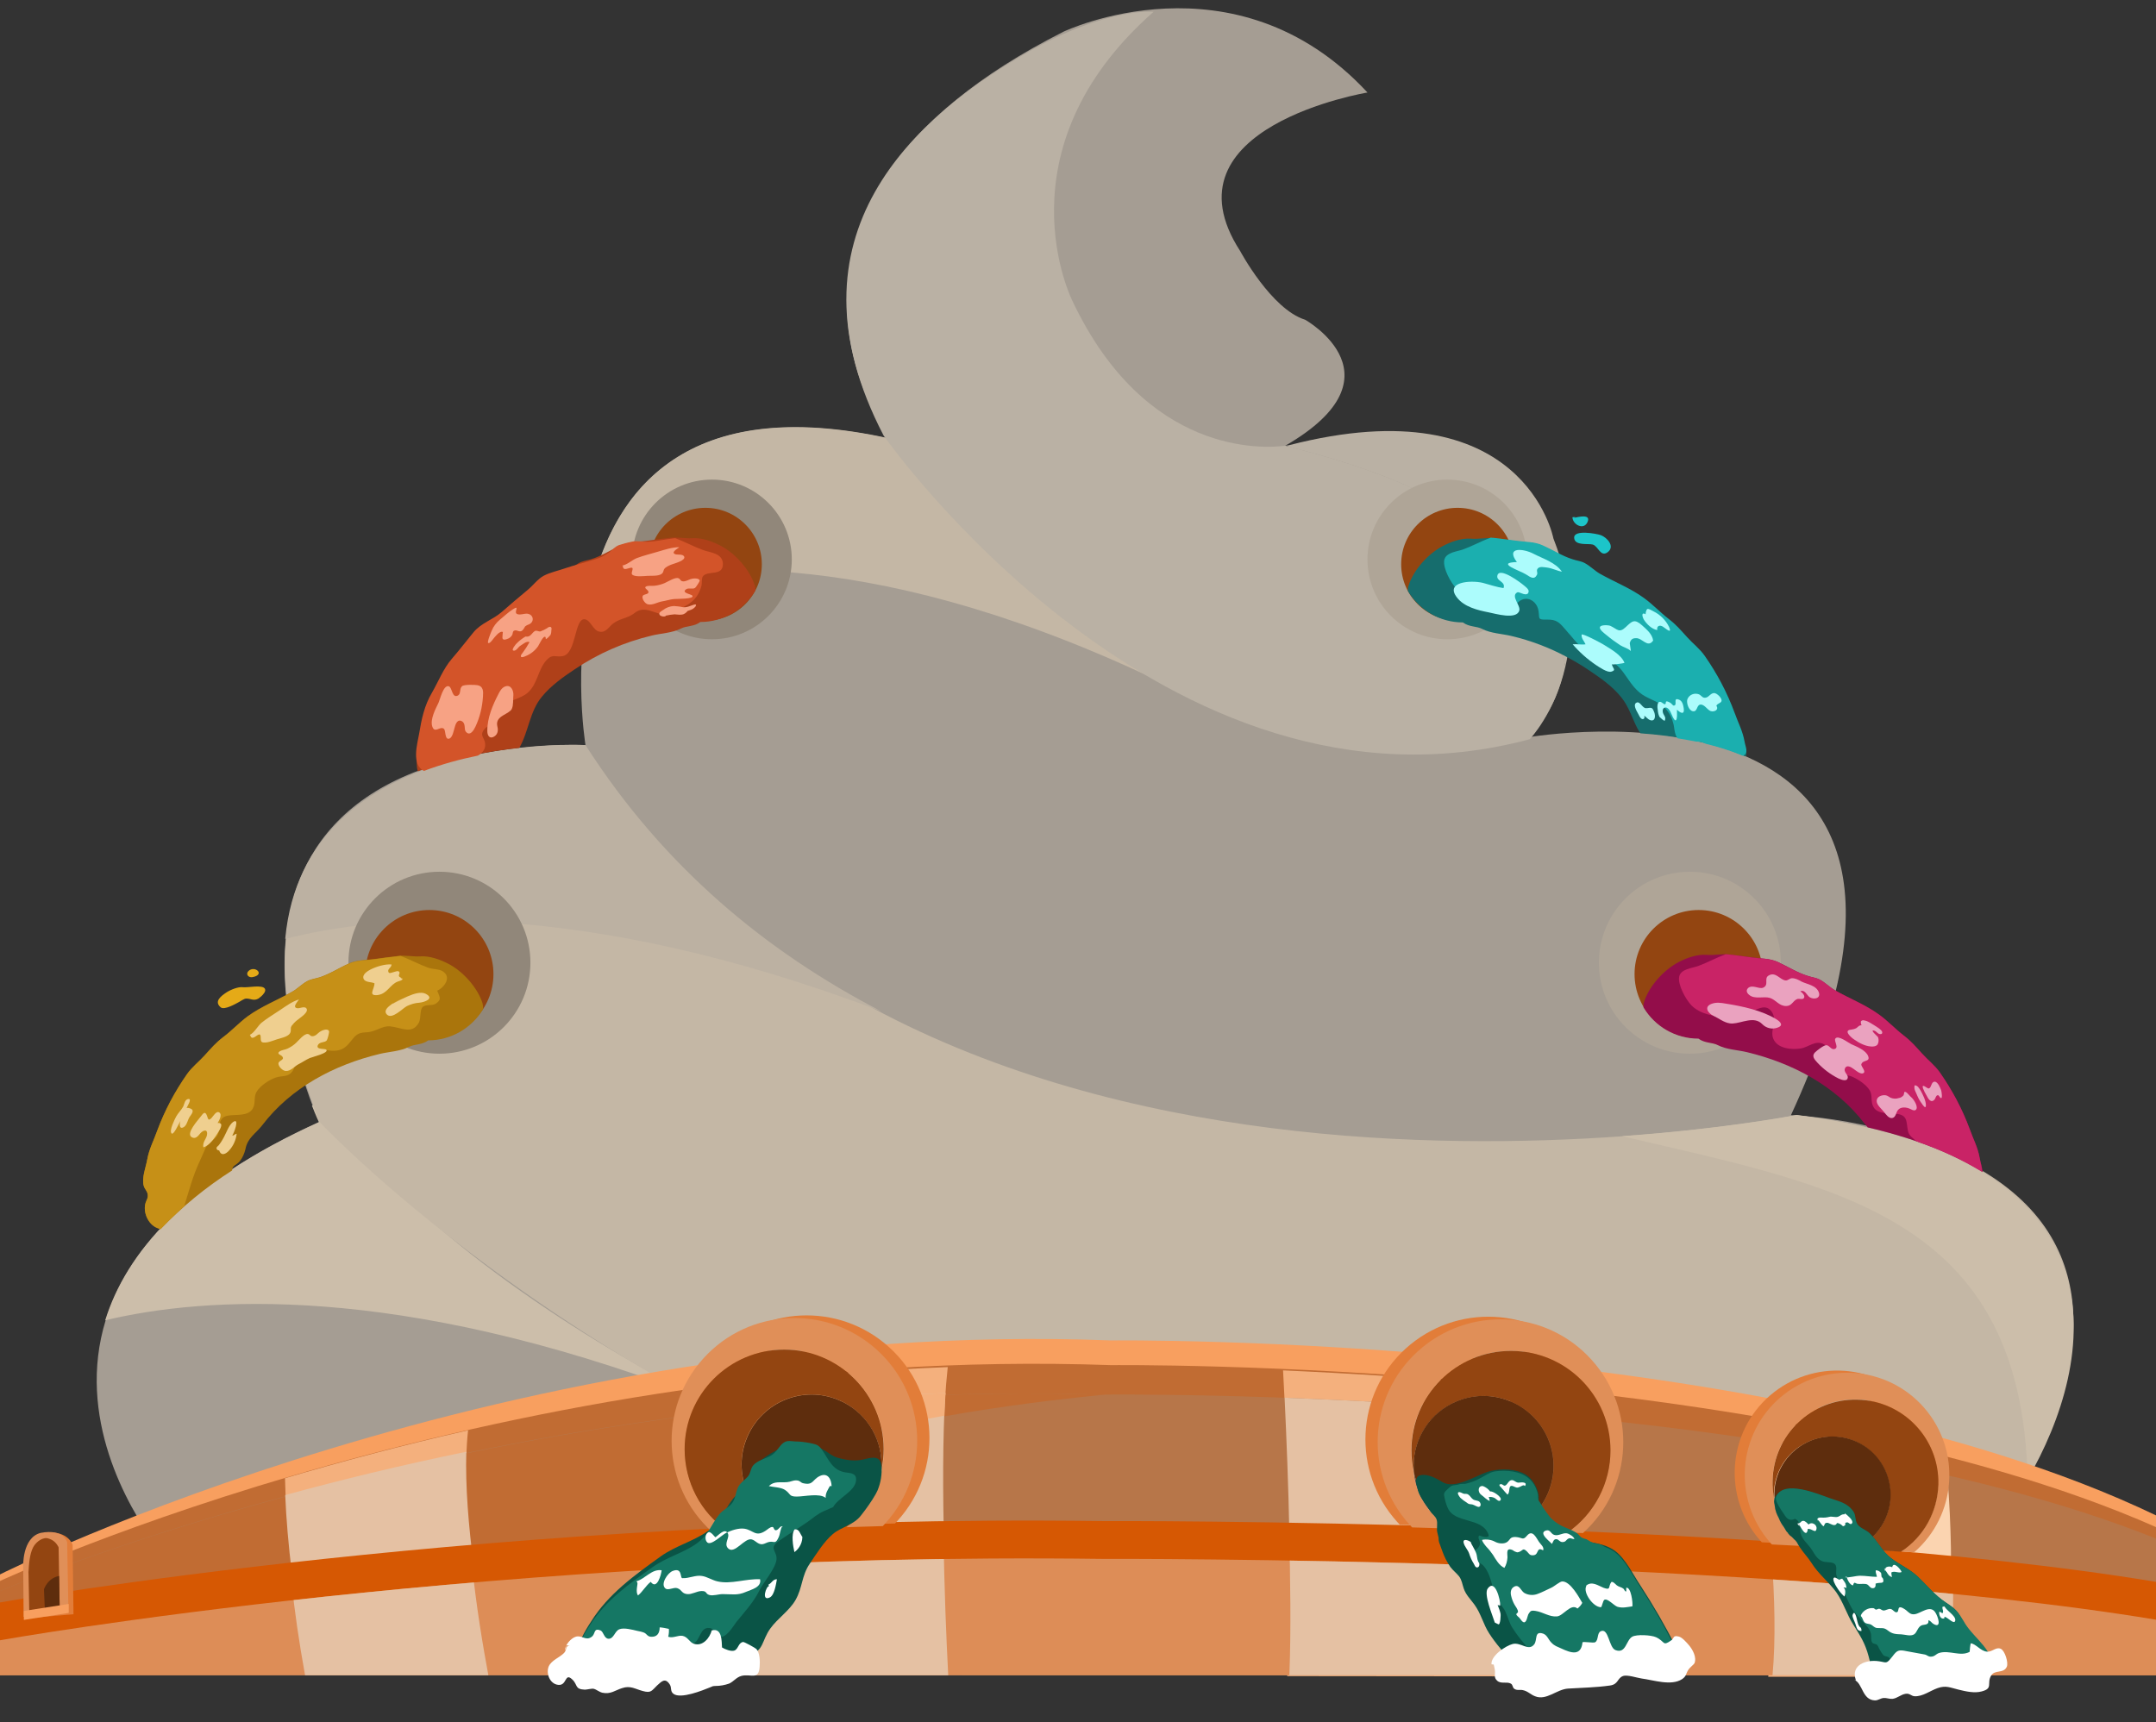<?xml version="1.0" encoding="utf-8"?>
<!-- Generator: Adobe Illustrator 19.2.1, SVG Export Plug-In . SVG Version: 6.00 Build 0)  -->
<svg version="1.1" id="Layer_1" xmlns="http://www.w3.org/2000/svg" xmlns:xlink="http://www.w3.org/1999/xlink" x="0px" y="0px"
	 viewBox="0 0 985.7 787.5" style="enable-background:new 0 0 985.7 787.5;" xml:space="preserve">
<rect x="0" y="0" width="985.7" height="787.5" fill="#333333" stroke="none"/>
<style type="text/css">
	.st0{clip-path:url(#SVGID_2_);}
	.st1{fill:#A59D93;}
	.st2{fill:#CCBEAA;}
	.st3{fill:#C4B7A5;}
	.st4{fill:#BAB1A4;}
	.st5{fill:#BCB1A2;}
	.st6{fill:none;}
	.st7{fill:#F89F5F;}
	.st8{fill:#C16C33;}
	.st9{fill:#F4B07D;}
	.st10{fill:#B77649;}
	.st11{fill:#E5C1A3;}
	.st12{fill:#FBD4B0;}
	.st13{fill:#D65803;}
	.st14{fill:#DD8D57;}
	.st15{clip-path:url(#SVGID_4_);}
	.st16{fill:#E27D39;}
	.st17{fill:#E08F58;}
	.st18{fill:#934511;}
	.st19{fill:#4C453F;}
	.st20{fill:#5E2D0D;}
	.st21{fill:#0A5446;}
	.st22{fill:#157764;}
	.st23{fill:#FFFFFF;}
	.st24{clip-path:url(#SVGID_6_);}
	.st25{fill:#91877A;}
	.st26{fill:#AFA597;}
	.st27{fill:#AA750C;}
	.st28{fill:#C69017;}
	.st29{fill:#EFCF8F;}
	.st30{fill:#E5AA17;}
	.st31{fill:#930D4A;}
	.st32{fill:#C92366;}
	.st33{fill:#EAA2BF;}
	.st34{fill:#1CC5C9;}
	.st35{fill:#166D6D;}
	.st36{fill:#1BAFAF;}
	.st37{fill:#AF4019;}
	.st38{fill:#D35429;}
	.st39{fill:#ACFCFC;}
	.st40{fill:#F7A284;}
</style>
<title>fruit-island-night</title>
<g>
	<defs>
		<rect id="SVGID_1_" x="-226.8" y="-197.8" width="1419.4" height="1419.4"/>
	</defs>
	<clipPath id="SVGID_2_">
		<use xlink:href="#SVGID_1_"  style="overflow:visible;"/>
	</clipPath>
	<g class="st0">
		<path class="st1" d="M77.1,713.9c0,0-108.6-120.6,68.9-200.9c0,0-80.8-172.3,121.7-172.2c0,0-29.7-177.7,138.9-140.2
			c0,0-78.4-106.3,79.6-186.1c0,0,78.4-37.5,139,27.8c0,0-95,15.7-58.2,72.5c0,0,14.2,26.6,29.7,31.4c0,0,47.5,26.6-11.9,59.2
			c0,0,93.8-31.4,121.1,31.4c0,0,28.5,65.3-7.1,100.3c0,0,217.3-37.5,120,172.8c0,0,223.9,6.9,75.3,219.3
			C894.1,729.2,716.9,810.3,77.1,713.9"/>
		<path class="st2" d="M316,637.6c-52.4-27.3-131.1-77.1-166.7-132.8c0,0-2.5,0.1-6.7,0.7c1.9,4.9,3.2,7.6,3.2,7.6
			c-61,27.6-88.2,60-97.7,90.6C92.8,593,181,586.4,316,637.6z"/>
		<path class="st3" d="M534.6,313.7c-52.4-35.1-99.9-85.5-135.6-157.1c0,0-3.7-0.2-10,0c2.8,15.7,8.8,30.7,17.7,43.9
			c-93-20.7-125.7,24.1-136.3,68.4C316.2,256.1,403.3,249.9,534.6,313.7z"/>
		<path class="st3" d="M267.3,340.7c0,0-192.5-10-121.3,172.2c0,0,183.2,196.5,482.5,221.9c0,0,247.1,0.5,262.5-5.6
			c0,0,166.5-189.1-69.8-219.3C821.1,509.9,425.9,588.7,267.3,340.7"/>
		<path class="st4" d="M587.7,203.8c-9.9,1.3-63.8,4.8-97.4-66.2c0,0-34.8-68.9,37.1-132.2c0,0-21.3-2.2-57.4,18.4
			c-50.9,29.1-113.9,83.3-66,175.4c0,0,128.5,183.5,295.4,138.8c0,0,11.4-11.9,16.3-33.3C699.3,240.1,648.9,219.6,587.7,203.8z"/>
		<path class="st4" d="M710.2,246.2c0,0-13.2-70.4-121-42.6c0,0-0.5,0.1-1.6,0.2c61.2,15.8,111.6,36.3,128.1,100.9
			C719.2,289.6,719.5,269.8,710.2,246.2z"/>
	</g>
</g>
<path class="st5" d="M402.6,462.3c-52.4-27.3-99.2-65.8-134.9-121.6c0,0-128.4-7.4-137.3,88.6C173.5,418.3,263.1,409.5,402.6,462.3z
	"/>
<path class="st2" d="M821.4,509.8c0,0-31.3,6.2-79.8,9.7c97.1,22.9,182.8,35.8,185.4,156.9C957.8,623.3,976.7,529.7,821.4,509.8z"/>
<rect x="686.2" y="-698.3" class="st6" width="1419.4" height="1419.4"/>
<path class="st7" d="M0,719.9c0,0,233.2-117.5,507.9-107c0,0,303.7-3.5,477.8,80V766L0,765.8"/>
<path class="st8" d="M0,722.9c0,0,232.3-108.4,508-98.7c0,0,303.1-3.2,477.8,74.1V766L0,765.4"/>
<path class="st9" d="M214,654c-30.5,6.9-58.6,14.5-83.7,21.9c0.5,22.4,3.2,52,10.8,89.8h83.9C218.7,735.1,210.5,685.8,214,654z"/>
<path class="st9" d="M433.3,625.1c-32.1,1.2-63.3,3.9-93.3,7.5c-2.6,30.1-4.2,78.5,5.4,133.3l88,0.1
	C431.7,735.7,428.9,665.2,433.3,625.1z"/>
<path class="st9" d="M689.9,633.7c-38.6-3.7-74.1-5.8-103.3-7.1c1.8,33.2,4.9,102.7,1.9,139.8l100.5,0.1
	C691.4,747.1,696.1,697,689.9,633.7z"/>
<path class="st9" d="M890.3,666.8c-28-7.2-57.1-13.2-86.2-18.1c4.5,31.5,10.5,85.2,4.3,118H889C891.2,755.2,895.5,722.8,890.3,666.8
	z"/>
<path class="st10" d="M0,727.5c0,0,228.5-98.5,504.1-89.8c0,0,307-4.1,481.6,65.8v61.2L0,766"/>
<path class="st8" d="M0,727.5c0,0,229.7-98.5,505.3-89.8c0,0-294.4,25.7-119.8,95.7h-63.5L0,766"/>
<path class="st11" d="M213.2,663.8c-30.2,6.2-57.9,13-82.8,19.8c0.9,21.3,3.9,48.3,10.6,81.7l83.8-0.1
	C219.4,737.8,212.2,695.3,213.2,663.8z"/>
<path class="st11" d="M432.2,637c-32,1-63.2,3.4-93,6.7c-2.6,40.5-0.4,81.1,6.4,121.1l88.5-0.1C432.5,737.4,429.7,677.9,432.2,637z"
	/>
<path class="st11" d="M691,645.3c-38.5-3.2-74.2-5.1-103.7-6.2c1.7,35.8,3.8,93.3,1.3,126.1l100.5-0.1
	C691.3,746.6,695.4,702.1,691,645.3z"/>
<path class="st9" d="M339.2,643.7c-0.6,10-1,21.4-1,33.9c16.3-14.4,56.7-23.6,93.6-30.3c0.1-3.2,0.3-7.3,0.5-10.3
	C400.2,638,369.1,640.4,339.2,643.7z"/>
<path class="st12" d="M890.3,674.5c-27.8-6.4-56.6-11.7-85.5-16.1c4.1,31.6,8.3,77.1,3,106.4l80.5-0.1
	C890.5,753,894.2,723.7,890.3,674.5z"/>
<path class="st13" d="M0,732.7c0,0,228.5-40.8,504.1-37.2c0,0,307-1.2,481.6,27.8v25.4L0,752.2"/>
<path id="_Clipping_Path_3" class="st14" d="M0,750c0,0,228.5-40.8,504.1-37.2c0,0,307-1.2,481.6,27.8V766H0"/>
<g>
	<defs>
		<path id="SVGID_3_" d="M0,750c0,0,228.5-40.8,504.1-37.2c0,0,307-1.2,481.6,27.8V766H0"/>
	</defs>
	<clipPath id="SVGID_4_">
		<use xlink:href="#SVGID_3_"  style="overflow:visible;"/>
	</clipPath>
	<g class="st15">
		<path class="st11" d="M214.1,677.2c-30.2,6.2-57.9,13-82.8,19.8c0.9,21.3,3.9,48.3,10.6,81.7l83.8-0.1
			C220.2,751.2,213,708.8,214.1,677.2z"/>
		<path class="st11" d="M432.3,650.7c-32,1-63.2,3.4-93,6.7c-2.6,40.5-0.4,81.1,6.4,121.1l88.5-0.1
			C432.6,751.2,429.8,691.6,432.3,650.7z"/>
		<path class="st11" d="M691.2,658.2c-38.5-3.2-74.2-5.1-103.7-6.2c1.7,35.8,3.8,93.3,1.3,126.1l100.5-0.1
			C691.5,759.5,695.6,715,691.2,658.2z"/>
		<path class="st11" d="M891.3,687.6c-27.8-6.4-56.6-11.7-85.5-16.1c4.1,31.6,8.3,77.1,3,106.4l80.5-0.1
			C891.5,766.2,895.1,736.9,891.3,687.6z"/>
	</g>
</g>
<path class="st16" d="M653.6,694.8c-7.4-5.4-12-13.8-12.9-22.9c-5.5-24.5,10-48.9,34.5-54.3c24.5-5.5,48.9,10,54.3,34.5
	c4,18.1-3.3,36.8-18.6,47.4l7.2,0.3c23-20.8,24.7-56.3,3.9-79.3s-56.3-24.7-79.3-3.9c-23,20.8-24.7,56.3-3.9,79.3
	c0.4,0.4,0.8,0.9,1.2,1.3l16.6,0.5C655.7,696.7,654.7,695.8,653.6,694.8z"/>
<path class="st17" d="M659.2,696c-7.4-5.4-12-13.8-12.9-22.9c-5.5-24.5,10-48.9,34.5-54.3c24.5-5.5,48.9,10,54.3,34.5
	c4,18.1-3.3,36.8-18.6,47.4l7.2,0.3c23-20.8,24.7-56.3,3.9-79.3c-20.8-23-56.3-24.7-79.3-3.9c-23,20.8-24.7,56.3-3.9,79.3
	c0.4,0.4,0.8,0.9,1.2,1.3l16.6,0.5C661.3,697.9,660.2,696.9,659.2,696z"/>
<path class="st18" d="M736.3,663.2c0-25.1-20.3-45.5-45.5-45.5c-25.1,0-45.5,20.3-45.5,45.5c0,3.4,0.4,6.7,1.1,10
	c-0.1-0.9-0.1-1.9-0.1-2.8c0-17.7,14.3-32,31.9-32.1c17.7,0,32,14.3,32.1,31.9c0,12.9-7.7,24.5-19.5,29.5c8.5,0.3,17.2,0.6,25.9,1
	C729,692.2,736.3,678.1,736.3,663.2z"/>
<path class="st19" d="M646.4,673.1c0.8,9.1,5.5,17.4,12.9,22.9C652.8,689.8,648.3,681.8,646.4,673.1z"/>
<path class="st20" d="M690.7,699.7c16.3-6.9,23.9-25.7,17-41.9s-25.7-23.9-41.9-17c-11.9,5-19.6,16.7-19.5,29.5c0,1,0,1.9,0.1,2.8
	c1.9,8.7,6.4,16.7,12.9,22.9c1.5,1.1,3,2,4.6,2.8C672.6,699,681.6,699.3,690.7,699.7z"/>
<path class="st16" d="M816.8,703.5c-6-4.7-9.8-11.7-10.3-19.3c-4.1-20.5,9.2-40.5,29.7-44.6c20.5-4.1,40.5,9.2,44.6,29.7
	c3,15.1-3.4,30.6-16.3,39.1l6,0.4c19.5-16.9,21.6-46.4,4.7-66c-16.9-19.5-46.4-21.6-66-4.7c-19.5,16.9-21.6,46.4-4.7,66
	c0.3,0.4,0.6,0.7,1,1.1l13.8,0.7C818.5,705.1,817.6,704.3,816.8,703.5z"/>
<path class="st17" d="M821.4,704.5c-6-4.7-9.8-11.7-10.3-19.3c-4.1-20.5,9.2-40.5,29.7-44.6c20.5-4.1,40.5,9.2,44.6,29.7
	c3,15.1-3.4,30.6-16.3,39.1l6,0.4c19.5-16.9,21.6-46.4,4.7-66c-16.9-19.5-46.4-21.6-66-4.7c-19.5,16.9-21.6,46.4-4.7,66
	c0.3,0.4,0.6,0.7,1,1.1l13.9,0.7C823.1,706.2,822.3,705.4,821.4,704.5z"/>
<path class="st18" d="M886.2,678.7c0.5-20.9-16.1-38.3-37.1-38.7c-20.9-0.5-38.3,16.1-38.7,37.1c-0.1,2.8,0.2,5.5,0.7,8.2
	c0-0.8-0.1-1.6-0.1-2.4c0.3-14.7,12.5-26.3,27.2-26c14.7,0.3,26.3,12.5,26,27.2c-0.2,10.7-6.8,20.2-16.7,24.1
	c7.1,0.4,14.3,0.8,21.6,1.3C879.6,702.7,885.9,691.1,886.2,678.7z"/>
<path class="st20" d="M847.6,708.2c13.7-5.4,20.3-20.9,14.9-34.6s-20.9-20.3-34.6-14.9c-9.9,4-16.5,13.5-16.7,24.1
	c0,0.8,0,1.6,0.1,2.4c1.5,7.3,5,14,10.3,19.3c1.2,0.9,2.5,1.7,3.8,2.5C832.5,707.4,840,707.8,847.6,708.2z"/>
<path class="st16" d="M395.6,694.2c7.4-5.4,12-13.8,12.9-22.9c5.5-24.5-10-48.9-34.5-54.3c-24.5-5.5-48.9,10-54.3,34.5
	c-4,18.1,3.3,36.8,18.6,47.4l-7.2,0.3c-23-20.8-24.7-56.3-3.9-79.3c20.8-23,56.3-24.7,79.3-3.9s24.7,56.3,3.9,79.3
	c-0.4,0.4-0.8,0.9-1.2,1.3l-16.6,0.5C393.6,696.1,394.6,695.2,395.6,694.2z"/>
<path class="st17" d="M390.1,695.4c7.4-5.4,12-13.8,12.9-22.9c5.5-24.5-10-48.9-34.5-54.3c-24.5-5.5-48.9,10-54.3,34.5
	c-4,18.1,3.3,36.8,18.5,47.4l-7.2,0.3c-23-20.8-24.7-56.3-3.9-79.3s56.3-24.7,79.3-3.9c23,20.8,24.7,56.3,3.9,79.3
	c-0.4,0.4-0.8,0.9-1.2,1.3l-16.6,0.5C388,697.3,389.1,696.3,390.1,695.4z"/>
<path class="st18" d="M313,662.6c0-25.1,20.4-45.5,45.5-45.5c25.1,0,45.5,20.4,45.5,45.5c0,3.3-0.4,6.6-1.1,9.9
	c0.1-0.9,0.1-1.9,0.1-2.8c0-17.7-14.3-32-31.9-32.1c-17.7,0-32,14.3-32.1,31.9c0,12.9,7.7,24.5,19.5,29.5c-8.5,0.3-17.2,0.6-25.9,1
	C320.3,691.6,313,677.6,313,662.6z"/>
<path class="st20" d="M358.6,699.1c-16.3-6.9-23.9-25.7-17-41.9c6.9-16.3,25.7-23.9,41.9-17c11.9,5,19.6,16.7,19.5,29.5
	c0,1,0,1.9-0.1,2.8c-1.9,8.7-6.4,16.7-12.9,22.9c-1.5,1.1-3,2-4.6,2.8C376.7,698.5,367.8,698.7,358.6,699.1z"/>
<path class="st21" d="M400.4,683.1c0.3-0.5,0.5-1.1,0.8-1.6c1.5-3.6,2.1-7.4,1.8-11.2c-0.5-4.6-3.8-4.1-7.7-3.1
	c-4.1,1.1-8.1,0.5-12.2-0.6c-2.8-0.8-4.4-2.5-7-3.9c-4.6-2.4-9.6-3.6-14.9-2.2c-4.5,1.2-13.2,6.2-15.8,9.6c-2,2.6-1.8,6.3-3.5,9
	s-4.8,3.7-6.8,6.2c-4.5,5.8-5,10.2-11.5,14.8c-6.6,4.7-14.8,6.7-21.6,11.6c-11.8,8.5-23.9,17.1-31.8,29.8c-1.6,2.4-3,4.8-4.2,7.3
	c-1.4,2.7-2,5.7-1.8,8.6c5.7-4.6,18.8-2.9,25.9-4c8.3-1.3,16.3,0.8,24.9,0.8c8.2,0,20,4.3,27.5,2.4c6.8-1.6,5.6-6.3,9.7-12
	c3.4-4.7,8.7-8.1,11.5-13c3.3-5.8,2.7-11,6.5-16.6c3-4.4,6.4-10,10.5-13.5s9.6-4,13.2-8.9C396.2,689.7,398.5,686.5,400.4,683.1z"/>
<path class="st22" d="M303.1,749.8c3.8,0,10.8,3,14.1,1.5c3-1.3,2.8-7.4,7.1-6.9c2.9,0.3,1.9,3.1,4,3.9c3.5,1.4,6.7-4.5,8.4-6.7
	c3.6-4.4,7.9-9.1,10.4-14.2c1.9-3.9,7.5-10.2,7.9-14.3c0.4-3.8-3.6-5.1,0.7-8.2c5.8-4.2,11.6-7.3,17.1-11.7c1.3-0.9,2.6-1.7,4-2.3
	c0.4-0.2,4.1-1.8,4.1-1.8c2.3-4.2,9.6-7,10.4-11.7c0.6-3.5-1.8-3.8-4.4-4.1c-6.3-0.8-7.9-5.8-11.1-10.4c-1.7-2.4-2.6-2.4-5.6-3.1
	c-2.2-0.4-4.4-0.7-6.6-0.7c-2.5-0.1-4-0.8-6.1,1.2c-1.7,1.7-2.7,3.9-5.1,5.3c-2.6,1.5-6.1,2.1-8.1,4.5c-1.1,1.4-1.1,3.1-2,4.5
	s-2.9,2.7-4.1,4.2c-1.9,2.4-1.6,5.7-3.2,8.1s-4.4,3.3-6.2,5.6c-4.1,5.2-4.6,9.2-10.5,13.4s-13.5,6.1-19.7,10.5
	c-10.8,7.7-21.8,15.4-29,26.9c-1.4,2.1-2.7,4.3-3.9,6.6c5.1-0.5,10.9-0.2,14.6-0.8C287.9,747.9,295.2,749.8,303.1,749.8z"/>
<path class="st23" d="M291.4,723.7c0.3,0.6-1,4.2,0.3,5.8c2.1-1.7,3.6-4.5,5.8-6.2c2.9,3.9,4.8-3.4,5-5.3c-4.6-0.7-7.6,4-11.5,5"/>
<path class="st23" d="M304.2,726.3c1.3,1.1,3.8-0.7,5.5-0.1c2.2,0.8,1.8,2.4,4.5,2.7c2.1,0.2,4.3-1.3,6.4-1.4
	c2.8-0.1,1.7,1.2,3.7,1.8c1.8,0.5,4.2-0.4,6.1-0.4c4.2,0,6.8,0.7,10.6-1c2.5-1.1,7.3-2.1,6.5-5.8c-6.5-0.3-13.3,2.4-19.4,1
	c-2.4-0.5-4.9-2.2-7.2-2.5c-3-0.5-5.9,1.2-9,1c-1-0.1,0.1-5-4.3-3.3C305.3,719.1,301.8,724.3,304.2,726.3z"/>
<path class="st23" d="M351.6,725.3c-1.2-0.4-3.8,7.2,0.4,5.1c2.1-1.1,2.8-6.2,3.2-8.3c-1.9,0-2.3,1.7-3.9,2.5"/>
<path class="st23" d="M357.7,697.8c-1,1.4-1,3.6-1.7,5.1c-1.5,3.3-1.9,1.8-4.1,2.1c-1.1,0.1-2.3,1-3.4,1.1c-2.1,0.1-3-1.7-4.8-2.2
	c-3.3-0.9-7.8,7-10.8,4.1c-2.2-2.2,1-5-0.2-7c-1.4-2.4-4.2,1-5.6,1.9c-0.2,0.1-2.1-2.8-3.2-2.3c-1.6,0.7-1.8,3.6-0.5,4.7
	c1.8,1.5,6.7-3.5,8.6-4.4c2.4-1.2,5.8-2.3,8.4-1.9c4.1,0.7,5,3.9,9.5,1c1-0.6,2.1-1.8,3.2-1.8c0.8-0.1,0.6,1.6,1.7,1.5
	c1.3-0.1,2.5-3.2,3.2-1.1"/>
<path class="st23" d="M366.8,702.8c-1-1.5-1.4-3.8-3.5-3.5c-1.7,2.2-0.7,7.8-0.1,10.4c2.5-1.8,3.9-4.8,3.6-7.9"/>
<path class="st23" d="M380.2,679.5c-0.1-3.2-1.8-6.3-5.4-4.6c-3.4,1.6-2.9,4.4-7.6,3.3c-1.3-0.3-1.3-1.2-3-1.3s-2.7,0.7-4.3,0.8
	c-3.3,0.3-5.9-0.6-8.4,1.8c1.9,0.5,5.4,0.5,7.3,1.7c2.8,1.8,1.7,3.1,5.4,3.1s10.4-1.7,13.3,0.6c-0.2-2.1,1-3.7,1.9-5.4"/>
<path class="st23" d="M258.9,752.4c-0.1,0.8-0.2,1.5-0.4,2.2c-0.5-2.2,2.6-5.6,4.7-6.2c2.8-0.9,4.5,2,7.2,0.1c2-1.3,0.8-4.3,4.1-3
	c1.5,0.6,1.6,3.6,3.6,3.8c2.5,0.2,2.9-3.4,5-4.3s6.1,0.2,8.2,0.7c1,0.2,2.1,0.4,3.1,0.8c1.3,0.5,1.5,1.8,3.2,1.9
	c2.8,0.2,4-1.6,4-4.3c1.4,0.1,2.8,0.4,4.2,0.7c0.1,1.2,0,2.4-0.3,3.6c2.3,0.8,4.4-0.8,6.6-0.4c2.4,0.5,3.1,2.9,5.1,3.6
	c4.1,1.4,7.3-2.7,8.2-6.1c4.8-1.3,4.5,4.9,4.7,7.8c1.3,0.8,4.2,2,5.7,1.4c1.8-0.7,1.8-3.7,4-3.9c0.6,0,5.5,2.7,6,3.2
	c1.6,1.7,1.7,5.8,1.5,8c-0.4,6.5-3.9,3.2-8.3,4.3c-2.3,0.6-3.5,2.5-5.6,3.5c-2,0.7-4.1,1.1-6.2,1.1c-1.7,0.1-0.9,0-2.7,0.7
	c-3.2,1.3-13.3,5.4-16.6,2.9c-1.6-1.2-0.7-2.8-1.7-4.3c-2.1-3.2-3.7-1.4-5.8,0.5c-2.5,2.4-2.7,3.6-6.6,2.5c-3.4-0.9-5.6-2.6-9.4-1.3
	c-3.2,1-5.2,2.9-9,2.1c-1.6-0.4-2.7-1.5-4-1.8c-0.8-0.2-3.1,0.4-4,0.4c-4.8-0.2-3.1-2.2-5.8-4.7c-3.5-3.3-2.3,3-6.4,2.5
	c-3.8-0.4-5.7-5.2-4.3-8.5c1.3-2.8,5-4,7-6.1c1.3-1.3,0.5-3.2,2.6-3.5"/>
<path class="st16" d="M11.7,740l-0.4-28.2c0,0,0.4-10.2,10.2-11s11.7,5.6,11.7,5.6l0.4,31.7L11.7,740z"/>
<path class="st17" d="M10.8,739.3l-0.2-22.8c0,0-0.6-13.4,8-15.6c10.7-2,12.1,4.3,12.1,4.3l0.6,31.9L10.8,739.3z"/>
<path id="_Clipping_Path_4" class="st18" d="M13.4,738.2C13,719.2,13,715.3,13,718.7c0,0.2,0,0.5,0,0.7c0.2-3.9,0.5-8.8,2.2-12
	c1.4-2.6,4.7-4.8,7-3.9c1.8,0.5,3.3,1.7,4.2,3.3c0.2,0.3,0.4,0.6,0.4,0.9l0.5,28.6L13.4,738.2z"/>
<g>
	<defs>
		<path id="SVGID_5_" d="M13.4,738.2C13,719.2,13,715.3,13,718.7c0,0.2,0,0.5,0,0.7c0.2-3.9,0.5-8.8,2.2-12c1.4-2.6,4.7-4.8,7-3.9
			c1.8,0.5,3.3,1.7,4.2,3.3c0.2,0.3,0.4,0.6,0.4,0.9l0.5,28.6L13.4,738.2z"/>
	</defs>
	<clipPath id="SVGID_6_">
		<use xlink:href="#SVGID_5_"  style="overflow:visible;"/>
	</clipPath>
	<g class="st24">
		<path class="st20" d="M20.6,738.3l-0.5-11.6c0,0,1.8-5.7,7.8-6.2S35,724,35,724l-5.8,12.5L20.6,738.3z"/>
	</g>
</g>
<polygon class="st7" points="31.4,733.4 10.9,736.6 10.9,740.7 31.4,737.5 "/>
<path class="st21" d="M836.3,685.1c-1.8-0.7-3.6-1.3-5.4-2c-3.9-1.5-8.1-2.4-12.3-2.5c-1.5,0-2.9,0.4-4.2,1.2
	c-1.3,0.7-2.4,1.8-3.1,3.2c-0.3,1-0.3,2,0,3c0.1,0.7,0.2,1.3,0.3,2c0.2,0.6,0.3,1.1,0.5,1.7c0.3,0.8,0.7,1.6,1.1,2.4
	c0.3,0.8,0.7,1.6,1.1,2.3c0.4,0.6,0.7,1.2,1.2,1.8c0.3,0.4,0.5,0.9,0.8,1.3c0.2,0.4,0.4,0.7,0.7,1c0.3,0.2,0.5,0.5,0.6,0.8
	c0.4,0.5,0.9,1,1.4,1.3c0.4,0.4,0.8,0.7,1.2,1.2c0.5,0.4,0.9,0.8,1.3,1.4c0.4,0.7,0.8,1.5,1.3,2.2c1.6,2.5,3.7,4.6,5.3,7.1
	c3.3,5.3,7.8,8.6,11.4,13.5c3.3,4.7,4.8,10.2,7.9,15c3.1,5,5.3,8.3,6.9,14.3c1.2,4.5,1.6,8.2,6,9.8c8.2,3,21.2-1.4,29.8-1.8
	c6.8-0.3,13.8,0.5,20.6-0.2c0.4-1.7,0.3-3.5-0.1-5.2c-1.7,0.2-3.4,0.2-5.1,0.2c1.7,0,3.4-0.1,5-0.2c-1.7-7.2-9.5-12-13-18.5
	c-2.6-4.8-3.1-5.5-8.1-8.8s-8.4-7.7-12.6-11.7c-3.7-3.5-8.3-5.4-12.3-8.5c-4.2-3.2-6.2-7.9-9.7-11.3c-1.7-1.7-4.3-2.3-5.6-4.1
	s-0.7-3.9-1.8-5.7C844.6,687.2,840.5,686.6,836.3,685.1z M890.3,760.1c-6.5,0.3-15.4,2.8-22.9,2.8
	C874.9,762.9,883.8,760.4,890.3,760.1c0.8,0,1.7-0.1,2.5-0.1C892,760,891.2,760,890.3,760.1L890.3,760.1z"/>
<path class="st22" d="M889.5,732.7c-4.9-3.3-8.4-7.7-12.6-11.7c-3.7-3.5-8.3-5.4-12.3-8.5s-6.2-7.9-9.7-11.3
	c-1.7-1.7-4.3-2.3-5.6-4.1s-0.7-3.9-1.8-5.7c-2.7-4.3-6.9-4.9-11-6.4c-5.6-2-20.7-8.3-24.3-1c-0.1,0.2-0.2,0.4-0.2,0.6
	c-0.7,1.7,2.7,6.4,3.6,7.7c1.2,2,2.5,3.4,5,2.2c2,0.5,2.4,3.1,2.4,4.8c0,4.4,3.5,6.2,5.6,9.7c1.3,2.2,2.7,4.5,5.3,5.1
	c1.7,0.4,4.9-0.2,5.5,2c0.4,1.3-0.2,2.9,0.2,4.2c0.7,2.7,2.4,5.4,3.6,8s2.2,4.9,3.5,7.2c1.2,2.1,2.8,3.4,4.3,5.2
	c1.5,2,3.5,3.4,4.3,6c0.4,1.3-0.1,3.4,0.7,4.4c0.5,0.6,1.6,0.5,2.2,1c0.4,0.5,0.7,1.1,0.9,1.7c0.5,0.8,1.5,2.7,2.2,3.2
	s2,0.3,2.5,1.1s-0.2,2.1,0.5,3.1c1.4,1.8,3.9,2.4,6,1.4c0.9-0.4,1.9-1,2.7-1.4s1.7-0.7,1.8-2c1.5-0.8,1.7,1.3,2.8,1.8
	c1.9,0.9,3.7,0.5,5.6-0.1c1.1-0.3,2.2-0.7,3.2-1.2c0.9-0.6,1.3-1.6,2.5-1.8c1.5-0.2,2.7,0.9,4.1,1.4c1.4,0.5,2.9,0.6,4.4,0.6
	c4.5,0.2,8.9,0.2,13.4-0.1c-1.7-7.2-9.5-12-13-18.5C895,736.7,894.4,736,889.5,732.7z"/>
<path class="st23" d="M850.8,738.5c1-2.1,3.3-3.4,5.6-3.2c0.5,0,0.9,0.7,1.3,0.7s1.1-0.5,1.5-0.4c0.7,0.1,1.2,0.8,2,0.8
	c1,0,2.1-0.9,3.2-0.7s2,2,3,1.4c0.7-0.4,0.3-1.7,1-2.1s2.5,0.8,3.1,1.3c1.3,1.1,2,2,3.8,1.8c2.8-0.3,7-4.4,9.4-1
	c1.4,2,3.2,7.8-0.8,5.4c-0.9-0.5-1.2-1.5-2.3-1.6c0.5,2.3-2,1.8-3.1,2.3c-1.8,0.8-2,3.2-3.4,4.1c-1.6,1-4.1,0.1-5.8,0
	c-2.4-0.1-4.1-0.1-6.1-1.7s-2.8-1-5-1.2c-1.2-0.1-1.7-0.9-2.7-1.5s-2.5-0.2-3.3-1.4c-0.6-0.8-0.6-1.8-1.4-2.5"/>
<path class="st23" d="M889,734.2c0,1.8,5.5,4.5,4.9,6.9c-0.5,2-3.7-1.9-4.9-1.8c0,0.2-0.1,0.5-0.1,0.7c-1.6,0.6-2.5-1.5-2.3-3
	c0.5,0,1,0.3,1.4,0.7c0.9-0.9-0.2-1.9,0.1-3c0.7-0.2,0.8-0.1,0.9,0"/>
<path class="st23" d="M851.1,744.5c-1.6-0.7-1.9-3-2.2-4.3c-0.2-0.9-1.1-4.3-1.9-1.8c-0.3,1,1,3.1,1.3,4.2c0.6,1.6,0.6,3.1,2.7,3.2
	c0.1-0.6,0-1.1-0.3-1.6"/>
<path class="st23" d="M841,722.4c-0.6-0.2-1.9-1.4-2.5-1c-1,0.6,0.7,3.5,1.1,4.1c1,1.7,2.2,3.2,3.6,4.5c0.6-1,0.7-3.6-0.4-4.1
	c0.5-0.1,1,0,1.4,0.2c-0.2-2.1-0.7-2.6-2-4.3c-0.2,0.2-0.7,0.2-0.9,0.3"/>
<path class="st23" d="M844.2,720.8c0.3,1.3,1.5,4,3,4.1c0.5-2,1-0.9,2-0.7c1.3,0.2,3.1-0.2,4.3,0.2c1,0.4,1.4,1.7,2.5,1.8
	c1.4,0.1,1.6-1,1.5-2.1c2-0.8,4.2,0.5,3.4-2.3c-0.3-0.3-0.5-0.6-0.7-0.9c0-0.6-0.1-1.1-0.2-1.7c-0.6-0.7-1.4-1.2-2.4-1.2
	c-0.2,1.2,0.4,2,0.5,3c-2.5,0-5.1-0.5-7.6-0.5c-2.2,0-5.2,1-6.9,0.7"/>
<path class="st23" d="M861.4,717.4c1.4,1.2,1.7,3.3,3.6,3.7c-0.2-0.7-0.3-1.4-0.3-2.1c1.6-0.9,3.2,0.5,4.7-0.2
	c-0.3-1.1-3.8-5.2-4.3-2.2c-1-0.5-2.1-0.4-3,0.2c0,0.2,0,0.3,0,0.5c-0.2,0-0.3,0-0.5,0c-0.1,0.5,0.1,1,0.5,1.2"/>
<path class="st23" d="M822,696c0.9,1.7,4,8,4.5,3.1c1.9-0.3,3.7,2.4,4-0.2c0.2-2-2.5-3.2-3.6-1.8c-0.7-0.6-1.5-1.7-2.5-1.7
	c-1.2,0-1.2,1.4-2.5,1.1c0,0,0,0.5,0,0.5c0.4,0.3,0.6,0.7,0.9,0.9"/>
<path class="st23" d="M831,695.1c0-0.2-0.3-0.4,0-0.2c1.1,0.8,1.5,2.2,2.7,3c0.7-0.8,0.3-1.4,1.4-1.6s2.5,1.3,3.8,1s0.2-1.5,2.3-0.5
	c1.4,0.7,1.1,1.5,2.2,0.7c0.8-0.5-0.6-1.3,1.2-1.4c0.6,0,1.5,1.5,2.2,0.3s-2.4-3.8-3.3-4.4c-0.1,0.1-0.1,0.3-0.2,0.4
	c-1.7,0-1.6,0.6-2.9,1.1s-2.8-0.3-4.1,0.1c-1.2,0.3-2.4,0.4-3.6,0.3c-1.5-0.1-2.4,0.5-1.4,1.8"/>
<path class="st23" d="M848.5,768.3c-2.5-6.9,4.5-9.6,10.5-8.7c3.6,0.5,3.3,1.5,6.2-2.2c2.1-2.8,2.8-3.2,6.5-2.4
	c2.7,0.5,5.3,1,8.2,1.5c1.2,0.2,1.6,1.1,3,1c1.8-0.1,2.1-1.2,3.7-1.7c4.6-1.4,9.7,1.8,13.9-0.5c0.1-1.3,0.2-2.6,0.5-3.9
	c2.3,0.2,4.5,3.5,7.3,3.8c2.5,0.3,4.2-2.3,6.4-1.3c1.9,0.8,3.6,6.3,2.8,8.2c-1.5,3.3-5.5,1.2-7.2,4.1c-2.1,3.6,1.1,5.8-4.3,7.2
	c-3.3,0.9-7.2,0-10.5-0.8c-3.8-0.9-5.8-2.1-9.7-0.7c-3.4,1.2-6.8,3.9-10.5,3.7c-1.6-0.1-2.2-1.5-4.2-1.1c-2.2,0.4-3.6,2-5.9,2.3
	c-1.4,0.1-2.7-0.5-4-0.4c-1.5,0.1-2.4,1.1-4,1.1c-5.9-0.2-5.5-7.7-9.4-9.4"/>
<path class="st21" d="M771.8,757.9c-0.6-0.7-2.8-0.9-3.7-1.8l0,0c-0.8-1-1.5-2.1-2-3.3c-4.8-9.4-10.1-18.6-15.9-27.5
	c-3.3-4.9-6.9-12.4-11.6-16c-3.5-2.7-8.1-3.6-12.3-4.3c-2.8-0.5-4.9-1.8-7.5-2.5c-5.4-1.5-17.6,1.1-17.8-7.9
	c-0.1-3.2,2.4-6.2,2.5-9.4c0.2-3.3-2.1-7.8-4.4-9.8c-3.7-3.3-10.2-4-15.5-3.2c-1.1,0.2-2.2,0.4-3.2,0.7c-5.7,1.8-15.2,8.2-20.9,4.8
	c-2.7-1.7-6.6-3.8-9.9-3.2c-1,0.1-1.8,0.8-2,1.7c-0.5,1.5-0.1,2.2,0.3,3.7c0.2,0.9,0.4,1.8,0.7,2.6c1.4,3.3,3.6,5.7,5.4,8.6
	c0.8,1.3,2.3,2.2,2.8,3.7c0.6,1.8-0.1,4,0.3,5.8c0.2,0.8,0.4,1.7,0.6,2.5c0,1,0.1,1.9,0.5,2.8c0.5,1.2,0.8,2.4,1.3,3.6
	c0.9,2.5,2.1,4.8,3.6,7c1.2,1.6,2.8,2.8,4,4.3c1.3,1.8,1.4,3.5,2.1,5.5c1,3,3.1,4.9,4.9,7.4c3,4.1,4,8.9,6.7,13.1
	c3.1,4.8,6.8,9.1,10.9,13c3.3,3.1,6.3,2,10.8,2.2c7.3,0.3,14.7,0.2,22-0.4c3.6-0.3,6.5-1.4,10.1-1.9c5.5-0.8,11.5-0.3,17-0.3
	c4.9,0,9.9-0.8,14.8-0.4C768.1,759.5,775,761.4,771.8,757.9z M674.3,677.9c0.3,0.1,0.6,0.4,0.7,0.8l-2.2,0.6
	C673.2,678.7,673.7,678.3,674.3,677.9L674.3,677.9z"/>
<path class="st22" d="M750,725.8c-3.3-4.9-6.9-12.4-11.6-16c-1.2-0.9-2.6-1.7-4-2.2c-1.3-0.5-2.4-1.5-3.9-1.7
	c-1.2-0.1-2.4-0.5-3.5-1.1c-0.6-0.3-1.1-0.7-1.7-1c-0.8-0.2-1.5-0.4-2.3-0.8c-0.5-0.4-1-1-1.5-1.5c-1.7-1.5-3.7-2.1-5.7-3
	c-2.4-0.9-4.6-2.3-6.5-4.1c-1-1-1.6-2.1-2.5-3.2c-0.9-1.2-1.7-2.4-2.4-3.7c-0.6-1-1.2-1.4-1.2-2.6c0-1.1-0.1-2.1-0.5-3.1
	c-0.7-2.2-2-4.3-3.8-5.8c-3.7-3.3-10.2-4-15.5-3.2c-2.4,0.4-5,2.3-7.2,3.4c-2,1.1-4.2,1.8-6.4,2.3c-0.8,0-1.6,0-2.4,0.1
	c-0.8,0.3-1.6,0.4-2.4,0.5c-1.7,0-2.9,1.6-4.1,2.7c-0.6,0.6-0.9,1.5-0.6,2.3c0.3,1.8,0.8,3.6,1.5,5.2c3.1,7.6,15.7,4.2,18.7,12.3
	c0.8,2.1-3.3,0.9-4.1,0.5c-1.6,1.2,1.7,3-0.7,5.7c-1.6,1.7-2.4,0.9-2,3.5c0.5,3,2.7,2.8,4.4,4.5c3.4,3.7,4,9.4,5.4,13.8
	c0.8,2.5,3.5,4.7,4.7,7.2c1.3,2.7,1.7,5.1,3.3,7.6c3.1,4.8,6.8,9.1,10.9,13c3.3,3.1,6.3,2,10.8,2.2c7.3,0.4,14.7,0.2,22-0.4
	c3.6-0.3,6.5-1.4,10.1-1.9c5.5-0.8,11.5-0.3,17-0.3c1.8,0,3.7-0.1,5.5-0.2c-0.8-1-1.5-2.1-2-3.3C761.1,743.9,755.8,734.7,750,725.8z
	"/>
<path class="st23" d="M699.7,736.8c0.5-0.4,1.2-0.4,2.4-0.2c3.3,0.5,6.3,2.8,9.7,2.5c2.9-0.2,6.4-6.2,9.4-3.6
	c0.9-0.7,1.7-1.6,2.2-2.6c-1.5-2.6-5.4-9.8-9.1-9.8c-1.2,0-3.7,2.3-5.1,2.9c-1.8,0.8-4.2,2.1-6.2,2.8c-2,0.8-4.4,0.6-6.2-0.5
	c-1.5-1-2.3-4.2-4.7-2.7c-1.5,0.9-1.6,2.7-1.2,4.2c0.3,1.3,0.8,2.6,1.4,3.7c0.5,1,1.8,2.4,1.7,3.6c0,0.5-0.9,0.4-0.7,1.3
	c0.4,0.5,0.8,0.9,1.3,1.3c0.5,0.5,1.4,2.2,2.3,2.1c1.1-0.2,1.4-2.7,1.8-3.6C699,737.7,699.3,737.2,699.7,736.8z"/>
<path class="st23" d="M725.2,725.3c-1.5,2.9,3.1,9.5,6.7,9.6c0.5,0,0.9-3,1.6-3.4c1.5-0.8,4.4,2.7,6,3.2c2.4,0.7,4.5,0.1,6.8-0.2
	c0.3-1.4-0.6-9-2.8-8.5c0,0.6,0,1.2,0,1.7c-0.8,0-0.8-0.9-1.3-1.3c-0.9-0.7-2.1-0.8-3-1.5c-0.3-0.2-2-2.2-2.6-1.4
	c-1.4,2,0,3.8-3.5,2.5c-2.5-1-5.2-3.1-7.8-1.1c-0.4,0.8,0.2,0.8,0.5,1.5"/>
<path class="st23" d="M685,742.7c1,0.5,1.2-4.5,1-5c-0.3-1.3-0.8-2.6-1.3-3.8c0.4,0.1,0.8,0.2,1.2,0.2c0.1-2.4-2.3-12.4-5.7-7.8
	c-2,2.6,2.2,12.3,3.2,15.6L685,742.7z"/>
<path class="st23" d="M670.5,687c-1-0.6-1.9-1.3-2.8-2.1c-0.2-0.2-1.9-2.3-0.8-2.6c0.7-0.2,1.6,0.5,2.3,0.7s1.2-0.2,2.1,0.4
	s1.3,1.6,2.2,2.2s2.2,0.4,2.9,1.1s0.8,2.1-0.2,2.3c-0.7,0.2-2.2-0.9-3.1-1.1C671.7,687.7,671.6,687.9,670.5,687z"/>
<path class="st23" d="M680.5,684.5c1-0.1,2,0,2.9,0.5c0.7,0.4,2,2.1,2.7,0.8s-3.9-4.3-4.8-3.8c-0.8-1.1-2-2-3.3-2.5
	c-2.4-0.3-2.5,2.8-0.8,4c1.3,0.9,2.4,2.3,3.9,2.8C681,686.1,680.9,684.5,680.5,684.5z"/>
<path class="st23" d="M682.9,761.1c-0.3-0.1-0.7,0-1-0.1c-0.4-3.9,6.5-8.5,9.7-9.3c3.8-0.9,7.2,3.5,9.8,0.2c1.6-2-0.1-6.4,4.2-4.9
	c1.8,0.7,2.3,2.7,3.6,4c1.6,1.7,2.6,1.8,4.7,2.8c4.1,1.9,8.9,3.7,9.6-2.8c0.1-0.6,5.1,0.4,5.8-0.1c1.6-1,0.8-4.2,2.5-5
	c3.7-1.8,3.7,7.5,6.8,8.6c4.8,1.8,4.8-4.5,7.6-6.1c2-1.2,8.7-0.8,10.9,0.2c4.3,2,2.9,4.3,6.9,1.5c1.5-1,0.7-2.5,3.5-1.8
	c1.5,0.3,3.6,2.7,4.7,4c1.6,1.9,3.6,5.4,2.5,8.2c-0.3,0.6-2.2,2-2.8,3c-1.2,1.8-0.8,2.9-2.9,4.3c-5,3.2-13,0.4-18.4-0.3
	c-2.2-0.3-6.7-1.9-8.7-1.1c-2.6,1.1-2,3.8-5.9,4.3c-6.3,0.9-12.8,1-19.2,1.4c-5.2,0.4-9.8,5.6-15,3.5c-2.1-0.8-3.2-2.3-5.6-2.8
	c-1.4-0.3-2.8,0.3-4-0.7c-0.7-0.5-0.5-1.8-1.5-2.3c-1.9-1-4.4,0.3-6.2-1.3s-0.7-3-1.1-5.1c0,0.2-0.7-4.9-1.6-3.3
	c0.4-0.7,1.1-1.3,1.8-1.8"/>
<circle class="st25" cx="200.9" cy="440.2" r="41.6"/>
<circle class="st18" cx="196.3" cy="445.4" r="29.3"/>
<circle class="st26" cx="772.6" cy="440.2" r="41.6"/>
<circle class="st25" cx="325.5" cy="255.8" r="36.5"/>
<circle class="st26" cx="661.7" cy="255.8" r="36.5"/>
<path class="st23" d="M696.4,708.5c0.4-0.1,0.9,0.1,1.8,1s1.1,1.9,3.1,1.6c2.3-0.4,1.1-4,4.2-2.2c0.6-1.5-1.1-2.7-1.9-3.9
	c-1.2-1.7-2.9-5.9-5.5-2.8c-1.9,2.3-2.1,0.8-5,0.6s-2.6,1.3-4.1,2.3s-3.9,0.7-5.4-0.1c-1.8-1-4-1.3-6-0.9c0,0.8,1.4,2.5,2,3.2
	c1.1,1.1,2.1,2.4,3,3.7c1.1,1.8,2.8,4.9,5.2,5.9c0.9-1.5,1.3-3.1,1.4-4.8c0-1.8-0.8-4.7,2.4-3.3c0.6,0.5,1.3,0.8,2.1,1
	C695.3,709.6,695.8,708.7,696.4,708.5z"/>
<path class="st23" d="M672.6,705.7c0.8,1.6,2.1,3.5,2.5,5.2c0.3,1.4,0.3,2.9,1.2,3.8c0.2,0.8,0,1.9-0.9,2s-1.2-1-1.6-1.7
	c-0.9-1.4-1.6-3-2.1-4.6c-0.6-1.8-2-3-2.5-4.8c-0.7-2.4,2.4-1.3,3.3-0.4"/>
<path class="st23" d="M709.4,706c0.8-0.8,0.7-2.4,2.3-2.2c0.9,0.1,1.4,1.3,2.6,1.3c1.6,0,1.6-0.9,2.6-1.5c1.2-0.7,1.6,0.2,2.9,0.1
	c-0.2-1-2.3-2.4-3.5-2.6c-1.9-0.3-3.9,1.4-5.8,0.7c-1.5-0.5-1.7-2.5-3.6-2C702.7,701,709.8,705.6,709.4,706z"/>
<path class="st23" d="M685.6,679.4c1.3,1.3,2.4,2.8,3.6,4c1.5-1,0-4.9,2.7-3.8c1.4,0.6,1.6,0.9,3.1,0.2c0.7-0.3,1.6-1.1,2.2-0.3
	c1.3-2-1.7-1.7-2.6-1.6c-1.5,0.3-2.2-1.3-3.6-1.1c-1.3,0.2-1.7,1.8-2.7,2.4s-1.5-1.3-2.8-0.3c0,0.4,0.3,0.8,0.7,1"/>
<circle class="st18" cx="666.4" cy="258" r="25.8"/>
<circle class="st18" cx="776.6" cy="445.4" r="29.3"/>
<circle class="st18" cx="322.5" cy="258" r="25.8"/>
<path class="st27" d="M220.6,458.7c-2.3-7.2-9-14.6-15.6-18c-3.9-2-8.5-3.7-12.9-3.4c-3.3,0.2-6.7-0.6-10-0.2
	c-3.7,0.4-7.3,0.9-10.9,1.4c-4.1,0.6-7.9,0.3-11.8,2.1c-4.5,2-8.7,4.8-13.4,6.3c-2,0.6-4,0.8-5.7,1.8c-2.4,1.3-4.4,3.5-6.8,4.8
	c-6.7,3.8-14,6.6-20.3,11.2c-3.9,2.9-7.3,6.6-11.2,9.5c-3.5,2.7-5.4,5-8.4,8.3c-2.7,3-5.8,5.3-8.1,8.6c-5.6,8-10.2,16.7-13.6,25.8
	c-1.7,4.8-3.7,8.3-4.6,13.3c-0.6,3.4-2.6,8.4-1.6,11.9c0.4,1.5,1.5,2.3,1.8,3.8c0.3,1.7-0.4,2.5-0.9,3.9c-1.4,4.3,1.1,10,5.3,11.7
	c0.5,0.2,1,0.4,1.5,0.5c9.8-10.2,20.8-19.2,32.7-26.8c0.1-2.4,2-2.4,3.5-4.2c1.3-1.6,2.1-3.5,2.6-5.5c1-5.3,4.5-6.9,7.7-11
	c13.1-17.2,32.9-27.6,53.7-32.6c4.1-1,9.5-1.2,13.3-3.2c2.8-1.4,5.9-0.8,8.9-3c10.3,0,19.8-5.5,25.1-14.3
	C220.9,460.4,220.8,459.5,220.6,458.7z"/>
<path class="st28" d="M94.9,523.6c1.6-2,4.4-3.1,5-5.8c0.7-3.6,0-6.9,4.4-7.7c3.4-0.6,9.1,0.4,11.2-3.1c1.5-2.4,0.4-5.3,1.7-7.6
	c1.6-2.9,5.9-5.7,8.9-6.7c2.9-1,5.7,0,7.7-3c2.3-3.4,0.2-9.1,4.1-11.4s7,1.2,10.8,1.8c4.3,0.7,7.6,0.7,10.6-2.7
	c3.2-3.6,3.3-5.2,8.3-5.4c4.1-0.1,7.1-3.1,10.8-2.7c5.1,0.5,10,3.9,13.1-1.7c1.1-2,0.3-6.1,1.9-7.3s4.2-0.2,6-1.5
	c2.8-1.9,1.4-3.2,0.5-5.8c3.4-1.6,6.8-6.4,2.3-9c-1.8-1-4.4-0.8-6.4-1.5c-4.3-1.6-8.4-3.8-12.6-5.4c-0.4,0-0.7,0-1.1,0.1
	c-3.7,0.4-7.3,0.9-10.9,1.4c-4.1,0.6-7.9,0.3-11.8,2.1c-4.5,2-8.7,4.8-13.4,6.3c-2,0.6-4,0.8-5.7,1.8c-2.4,1.3-4.4,3.5-6.8,4.8
	c-6.7,3.8-14,6.6-20.3,11.2c-3.9,2.9-7.3,6.6-11.2,9.5c-3.5,2.7-5.4,5-8.4,8.3c-2.7,3-5.8,5.3-8.1,8.6c-5.6,8-10.2,16.6-13.6,25.8
	c-1.7,4.8-3.7,8.3-4.6,13.3c-0.6,3.4-2.6,8.4-1.6,11.9c0.4,1.5,1.5,2.3,1.8,3.8c0.3,1.7-0.4,2.5-0.9,3.9c-1.4,4.3,1.1,10,5.3,11.6
	c0.5,0.2,1,0.4,1.5,0.5c3.3-3.5,6.9-6.9,10.8-10.4c2.1-6.8,4-14,7-20.4c1-2.1,1.9-4.3,2.8-6.3C94.3,524.3,94.6,524,94.9,523.6z"/>
<path class="st29" d="M178.3,459.5c3.6-1.4,12.2-7.2,16.3-5.1c4.3,2.2-0.6,3.9-3,4.1c-1.9,0.1-3.8,0.7-5.5,1.5c-2,1-6.8,6.3-9.2,3.9
	c-3-3,5.8-6.7,7.5-7.5"/>
<path class="st29" d="M173.1,454.9l-0.5,0.1c-4.5,0.4-1.4-2.6-1.4-5.4c-1.4-0.7-4.3-0.3-5-2.1c-0.7-2,1.9-3.5,3.2-4.2
	c2.6-1.3,6.7-2.6,9.6-2.3c0,1.4-1.7,1.9-1.5,3.1c0.2,1.4,1.5,0.6,2.4,0.4s2.2-0.9,2.7,0c0.3,0.6-0.4,1.2-0.2,1.8s0.7,0.4,1,0.9
	s0.7-0.1,0.6,0.5s-1.6,0.9-2.1,1.1C178.5,450,177.1,454.2,173.1,454.9z"/>
<path class="st29" d="M114.2,473.2c2.1-1,3.5-3.9,5.3-5.5c2.7-2.2,5.8-4,8.6-5.9c2.7-1.8,5.5-3.9,8.6-4.8c-0.9,1.3-3.1,3.6-0.8,4
	c1.1,0.2,3.3-1.1,4.2,0.1c1.3,1.8-3.3,4.5-4.4,5.5c-0.9,0.7-1.7,1.6-2.4,2.5c-0.6,1-0.2,1.5-0.4,2.5c-0.4,2.4-4.1,2.9-6.2,3.6
	c-1.6,0.5-5.2,2.1-6.9,1.3c-1.1-0.5-0.1-3.4-1.2-3.5s-3.4,3.2-4.2,0.4"/>
<path class="st29" d="M135.5,476.7c1.1-1,3.6-4.2,5.3-3.9c1,0.2,1,1.1,2.2,1c1.4-0.1,2.2-1.3,3.2-2s3.5-1.7,4.2-0.4
	c0.3,0.5-0.7,3.9-1,4.3c-0.9,1.1-3,0.6-3.9,1.9c-1.6,2.4,3,1.8,3.6,2.3c1.8,1.5-6.7,3.5-7.5,3.9c-1.8,0.8-3.3,1.9-5.1,2.8
	s-3.6,3.3-5.9,3.1c-1.4-0.1-3.3-2-3.3-3.4c0-1.5,3.1-1.5,1.7-3.3c-0.6-0.7-2.8-1.1-1.1-2.3c1-0.6,2.4-0.7,3.5-1.2
	C132.9,478.8,134.3,477.9,135.5,476.7z"/>
<path class="st29" d="M86.9,506.8c-0.5-0.2-1.1-0.3-1.6-0.2c0.2-0.5,2.6-4.2,0.9-4.1s-1.9,2.3-2.4,3.4c-0.9,1.7-2.4,3-3.3,4.7
	c-0.6,1.2-3.2,6.2-2.1,7.6c0.9,1.2,3.5-4.7,4.1-5.7c-0.5,1.4-0.6,4.2,1.6,2.8c1.4-0.9,1.7-3.3,2.6-4.6S89.2,507.6,86.9,506.8z"/>
<path class="st29" d="M87.7,520c-3-1.6,3-8,4.1-9.5s2-2.6,2.8-0.4c0.6,1.6,0.6,2.6,2.1,1.1c0.8-0.8,2.2-3.5,3.6-2.5
	s-0.2,3.9-0.8,4.8c3-0.3,1.2,2.7,0.4,4c-1.5,2.4-4,6.3-6.9,7.1c-0.6-2.6,1.8-4.1,1.7-6.4s-2.3-1-3.2,0.1S89.4,521,87.7,520z"/>
<path class="st29" d="M99.2,524.6c1.3-1.4,2.3-3,3.2-4.7c1.1-2,2.3-5.6,4.2-6.9c3.1-2.1,0.4,5.1-0.4,6.2c0.7,0.2,1.1-0.7,2-0.8
	c-0.3,2.8-1.5,5.5-3.4,7.6c-1.5,1.7-3.7,2.8-4.6,0c-0.5,0.1-1.1-0.3-1.2-0.8c0-0.1,0-0.2,0-0.4c0.1-0.5,1.4-1.4,1.8-1.8"/>
<path class="st30" d="M119.4,455.6c1.1-1,2.3-2.4,1.7-3.5c-1.1-2-8-0.4-10.1-0.7s-5.7,1.2-7.5,2.4c-2.4,1.6-5.8,4.1-2.6,6.8
	c1.7,1.4,7-1.7,8.3-2.4c0.8-0.4,2.4-1.6,3.3-1.6c2.2-0.1,3.4,1.3,5.8-0.1C118.6,456.2,119,455.9,119.4,455.6z"/>
<path class="st30" d="M115.4,446.8c6.1-1.1,1.1-5.6-1.8-2.8C112.2,445.4,113.5,447.1,115.4,446.8z"/>
<path class="st31" d="M905.1,529.5c-0.9-5-2.9-8.5-4.6-13.3c-3.4-9.2-8-17.8-13.6-25.8c-2.3-3.3-5.4-5.6-8.1-8.6
	c-3-3.3-4.9-5.6-8.4-8.3c-3.9-3-7.2-6.6-11.2-9.5c-6.3-4.6-13.6-7.4-20.3-11.2c-2.4-1.4-4.4-3.5-6.8-4.8c-1.8-1-3.7-1.1-5.7-1.8
	c-4.8-1.5-9-4.2-13.5-6.3c-3.9-1.8-7.7-1.5-11.8-2.1c-3.6-0.5-7.3-1-10.9-1.4c-3.3-0.3-6.6,0.5-10,0.2c-4.4-0.3-9.1,1.4-12.9,3.4
	c-6.6,3.5-13.3,10.8-15.6,18c-0.3,0.8-0.4,1.7-0.3,2.6c5.3,8.9,14.8,14.3,25.1,14.3c3,2.2,6.1,1.6,8.9,3c3.8,2,9.2,2.2,13.3,3.2
	c20.8,5,40.5,15.4,53.7,32.6c0.5,0.6,1,1.2,1.5,1.8c21.9,5.1,39.2,12.1,52.6,20.4C906.2,533.7,905.4,531.4,905.1,529.5z"/>
<path class="st32" d="M905.1,529.5c-0.9-5-2.9-8.5-4.6-13.3c-3.4-9.2-8-17.8-13.6-25.8c-2.3-3.3-5.4-5.6-8.1-8.6
	c-3-3.3-4.9-5.6-8.4-8.3c-3.9-3-7.2-6.6-11.2-9.5c-6.3-4.6-13.6-7.4-20.3-11.2c-2.4-1.4-4.4-3.5-6.8-4.8c-1.8-1-3.7-1.1-5.8-1.8
	c-4.8-1.5-9-4.2-13.5-6.3c-3.9-1.8-7.7-1.5-11.8-2.1c-3.6-0.5-7.3-1-10.9-1.4c-0.3,0-0.7,0-1.1-0.1c-4.3,1.6-8.3,3.8-12.6,5.4
	c-2.7,1-8,1.3-8.7,4.9c-0.7,3.8,3.1,10.5,5.6,13.1c4,4,10.4,5.2,15.8,5.1c3.7,0,7.1-0.2,10.5-1.6c2.8-1.1,6.8-4.2,9.6-1.5
	c4.2,4-0.2,8.9,1.5,13.2c1.8,4.6,8.5,5.2,12.6,4.5c3.7-0.6,6.8-4.1,10.8-1.8s1.8,8,4.1,11.4c2.1,3,4.8,2.1,7.7,3c3,1,7.3,3.8,9,6.7
	c1.3,2.4,0.2,5.2,1.7,7.6c2.1,3.5,7.8,2.5,11.2,3.1c4.5,0.8,3.7,4,4.5,7.7c0.4,2.2,2.3,3.3,3.9,4.8c10.5,3.6,20.6,8.2,30.1,14
	C906.2,533.7,905.4,531.4,905.1,529.5z"/>
<path class="st33" d="M790.7,467.9c0.5,0.1,0.9,0.1,1.4,0.1c4.3-0.2,9.8-3.5,13.5,0.2c1.8,1.9,4.5,2.6,7,1.7
	c2.8-0.9,1.7-2.5-0.4-3.8c-6.6-4.1-15.6-6-23.2-7.2c-2.2-0.4-4.4-0.7-6.5,0.1c-3.7,1.4-1.5,4.4,0.9,5.5S788.1,467.5,790.7,467.9z"/>
<path class="st33" d="M823.6,448.8c2.6,1.3,6.9,1.7,8,5.1c0.8,2.6-2.2,3.3-4.2,2.1c-1.4-0.9-2.2-3.7-4.3-2.7c0.8,0.5,2.4,2,1.6,3.1
	c-0.6,0.8-2.2,0.1-3,0.4c-2.1,0.8-2.4,3.2-5.1,3.2c-3.3,0-4.6-2.8-7.4-3.7s-6.9,0.8-9.5-1.4c-1.1-0.9-1.6-2.1-0.4-3.2
	c2-1.6,5,0.7,6.8-0.1c2.9-1.3,0.1-4.3,2.6-5.6c3.2-1.8,5.1,2.1,7.7,2.3c0.9,0.1,1.8-0.9,2.7-1C820.7,447.2,822.2,448,823.6,448.8z"
	/>
<path class="st33" d="M854.1,482.9c-1-2.7-5.4-4.4-7.8-5.5c-1.3-0.6-6-4.3-7.2-2.5c-0.8,1.1,2,4.4-0.6,4.8c-1.4,0.2-2.1-1.7-3.5-1.8
	c-1.1-0.1-4.4,2.5-5.2,3.3c-1.6,1.6-0.4,3.1,1.1,4.7c2.7,2.9,6,5.4,9.6,7.2c1.5,0.7,4.2,1.7,4.3-0.6c0-1.2-2-2.4-1.3-4
	c0.8-1.8,2.8-0.6,4,0.3c1,0.7,2.8,2.3,4.1,2c2.1-0.6-1-3.3-0.6-4.2C851.6,484.5,855.2,485.7,854.1,482.9z"/>
<path class="st33" d="M847.7,475.3c2.1,1.5,4.9,3,7.6,3.2c1,0.1,2.4,0,3.1-0.9c0.6-1.1,0.6-2.3,0.2-3.4c-0.2-0.3-4.2-3.7-1.6-2.9
	c0.9,0.3,1.4,1.3,2.3,1.5s1.4-0.2,1.2-1c-0.4-1.1-2.4-2.2-3.3-2.8c-1.6-0.9-3-2.1-4.8-2.4c-0.6-0.2-1.2-0.1-1.6,0.4
	c-0.1,0.6,0,1.3,0.3,1.8c-1.3,0-1.4,0.6-2.4,1.3c-0.8,0.4-1.6,0.6-2.4,0.7C842.4,471.1,846.7,474.7,847.7,475.3z"/>
<path class="st33" d="M861.3,508.4c0.8,1,2.3,3.2,3.9,2.8s1.6-2.5,2.5-3.6c1.2-1.6,3.8-1.4,5.5-0.6c0.7,0.3,1.7,1,2.5,0.6
	c1.8-1.1-0.8-5-1.8-5.8c-0.8-0.6-1.7-2-2.5-2.4c-1.1-0.6-0.7,0.5-1.1,1.4c-0.6,0.7-1.4,1.2-2.3,1.3c-1.1,0.4-2.4,0.3-3.5-0.1
	c-0.9-0.4-1.5-1.1-2.5-1.2c-1.7-0.2-3.9,0.6-4,2.5S860.2,507,861.3,508.4z"/>
<path class="st33" d="M878.7,504.7c0.5,0.8,1.8,2.6,1.8,0.7c0-2.2-1.4-4.9-2.4-6.7c-0.6-1-1.5-2.6-2.8-2.4c-0.1,0.7-0.1,1.3,0.1,2
	c0.3,0.9,0.9,1.9,1.2,2.8C877.1,502.3,877.8,503.5,878.7,504.7z"/>
<path class="st33" d="M884.5,494.6c1.5,0,2.6,2.9,3,4c0.1,0.2,0.7,3.8-0.1,3.5s-0.8-1.5-1.6-1.3s-0.9,1.5-1.3,1.9
	c-1.7,2-3-0.4-3.7-1.8c-0.6-1-1.2-2.1-1.6-3.2c-0.9-2.7,2,0.1,2.5,0C883.1,497.6,882.8,494.6,884.5,494.6z"/>
<path class="st34" d="M728.2,249c-2-0.6-8.2,0.7-8.5-3c-0.4-4,10.2-2,12.2-1.3c2.7,1,6.7,5.1,3.1,7.8
	C731.7,254.9,730.7,249.7,728.2,249z"/>
<path class="st34" d="M719.5,236.8c2-0.4,8-2,6.3,1.9s-6.8,1.2-6.9-2.2c0.5-0.1,1-0.1,1.4,0"/>
<path class="st35" d="M797.3,339.2c-0.9-5-2.9-8.5-4.6-13.3c-3.4-9.2-8-17.8-13.6-25.8c-2.3-3.3-5.4-5.6-8.1-8.6
	c-3-3.3-4.9-5.6-8.4-8.3c-3.9-3-7.2-6.6-11.2-9.5c-6.3-4.6-13.6-7.4-20.3-11.2c-2.4-1.4-4.4-3.5-6.8-4.8c-1.8-1-3.7-1.1-5.7-1.8
	c-2.2-0.7-4.4-1.7-6.5-2.8c-2.3-1.2-4.6-2.4-6.9-3.5c-3.9-1.8-7.7-1.5-11.8-2.1c-3.6-0.5-7.3-1-10.9-1.4c-3.3-0.3-6.6,0.5-10,0.2
	c-4.4-0.3-9.1,1.4-12.9,3.4c-6.6,3.4-13.3,10.8-15.6,18c-0.3,0.8-0.4,1.7-0.3,2.6c5.3,8.9,14.8,14.3,25.1,14.3c3,2.2,6.2,1.6,8.9,3
	c3.8,2,9.2,2.2,13.3,3.2c8.9,2.1,17.6,5.4,25.7,9.8c3.2,1.7,6.4,3.6,9.5,5.7c5.4,3.6,10.9,7.4,15,12.5c3.6,4.4,4.9,9.5,7.5,14.4
	c0.4,0.7,0.8,1.4,1.3,2.1c15.7,1.1,32.8,4,48.2,10.6C799,343.8,797.7,341.4,797.3,339.2z"/>
<path class="st36" d="M797.6,339.1c-0.9-5-2.9-8.5-4.6-13.3c-3.4-9.2-8-17.9-13.6-25.9c-2.3-3.3-5.4-5.6-8.1-8.6
	c-3-3.3-4.9-5.6-8.4-8.3c-3.9-3-7.2-6.6-11.2-9.5c-6.3-4.6-13.6-7.4-20.3-11.2c-2.4-1.4-4.4-3.5-6.8-4.8c-1.8-1-3.7-1.1-5.7-1.8
	c-2.2-0.7-4.4-1.7-6.5-2.8c-2.3-1.2-4.6-2.4-7-3.5c-3.9-1.8-7.7-1.5-11.8-2.1c-3.6-0.5-7.3-1-10.9-1.4c-0.3,0-0.7,0-1.1-0.1
	c-4.3,1.6-8.3,3.8-12.6,5.4c-2.7,1-8,1.3-8.7,4.9c-0.7,3.8,3.1,10.5,5.6,13.1c3.1,3.1,8.7,5.2,12.5,7.7c3.5,2.3,9.5,5.6,13.1,1.4
	c1.7-2,3.2-4.4,6.1-4.5c3.2,0,5.4,2.7,5.8,5.6c0.5,3.4-0.5,4,3.6,3.9c4.8-0.1,5.9,1.3,9,4.9c0.7,0.8,1.3,1.6,2,2.3
	c3.9,4.7,8,9.4,14.3,10.5c9.7,1.7,10.5,9.8,17.1,15.5c3.3,2.9,7.8,3.7,11.1,6.5c2.1,2,3.7,4.6,4.4,7.4c0.7,2.1,0.5,4.9,1.8,6.8
	c0.1,0.1,0.2,0.2,0.3,0.4c2.8,0.4,5.7,1,8.5,1.5c0.5,0,1,0,1.5,0.1c1,0.1,2,0.5,2.9,0.9c5.8,1.4,11.5,3.2,17,5.5
	C799.6,344.2,798,341.6,797.6,339.1z"/>
<path class="st37" d="M247.8,318.5c4.1-5,9.6-8.9,15-12.5c10.7-7.2,22.6-12.4,35.2-15.4c4.1-1,9.5-1.2,13.3-3.2c2.8-1.4,6-0.8,8.9-3
	c10.3,0,19.8-5.5,25.1-14.3c0.1-0.9,0-1.7-0.3-2.6c-2.3-7.2-9-14.6-15.6-18c-3.9-2-8.5-3.7-12.9-3.4c-3.3,0.2-6.7-0.6-10-0.2
	c-3.7,0.4-7.3,0.9-10.9,1.4c-4.1,0.6-7.9,0.3-11.8,2.1c-4.5,2-8.7,4.8-13.5,6.3c-2,0.6-4,0.8-5.7,1.8c-2.4,1.3-4.4,3.5-6.8,4.8
	c-6.7,3.8-14.1,6.6-20.3,11.2c-3.9,2.9-7.3,6.6-11.1,9.5c-3.5,2.7-5.4,5-8.4,8.3c-2.7,3-5.8,5.3-8.1,8.6c-5.6,8-10.2,16.7-13.6,25.8
	c-1.7,4.8-3.7,8.3-4.6,13.3c-0.6,3.1-1.9,9.4-0.7,13.7c16.2-6.2,32.9-9.3,46.4-10.7C241.7,334.6,242.1,325.3,247.8,318.5z"/>
<path class="st38" d="M221.8,339.9c-0.3-2.6-2.6-3.5-0.5-6.3c1.5-2,4.1-2.4,5.8-4.1s1.2-4,2.5-5.9c2.4-3.4,8.4-4,11.6-6.8
	c4.7-4.1,4.6-10.5,8.7-15c2.8-3,4.1-1.2,7.3-1.8c6.5-1,5.3-18,10.4-16.8c2.5,0.6,3.5,4.9,6.3,5.6c2.6,0.6,3.9-1.3,5.5-2.9
	c3.4-3.3,7.2-2.8,10.7-5.6c5.7-4.6,11,2.9,17.1-0.1c6.6-3.3,11.4-4.8,13.5-12.3c0.3-1.1,0-3.4,0.6-4.3c2-3,9.4,0.2,9.2-5.9
	c-0.2-4.8-5.8-5-9.1-6.2c-4.3-1.6-8.4-3.8-12.6-5.4c-0.4,0-0.7,0-1.1,0.1c-3.8,0.4-7.7,1.4-11.5,1.5c-2.5,0.1-4.8-0.6-7.4,0
	c-1.9,0.4-3.8,0.9-5.7,1.5c-2.1,0.8-2.9,2.1-4.6,3.4c-2.1,1.5-4.4,2.6-6.9,3.3c-4.4,1.4-9,2.5-13.4,4c-3.1,1.1-6.7,1.8-9.7,3.4
	c-2.7,1.5-4.7,4.3-7.1,6.3c-4.1,3.4-8.1,6.8-12.1,10.3s-9.3,4.9-12.9,9.3c-3.3,4-6.4,8.1-9.8,12c-3.9,4.5-6.1,10.3-9.1,15.5
	c-3.5,5.9-4.8,12.2-5.9,18.9c-0.8,4.5-3.6,14,2.2,16.9c8-3,16.3-5.3,24.7-7C220.6,344.2,222.1,342.6,221.8,339.9z"/>
<path class="st39" d="M698.9,270.3c-0.1-1.1-1.6-2.1-2.4-2.8s-10.9-8.5-11.9-4.4c-0.7,2.7,3.9,2.7,2.8,5.8c-3-0.4-6.5-1.6-9.5-2.4
	c-5.5-1.3-17.4-0.5-11.8,6.7c3.3,4.3,9.4,5.8,14.5,6.8c3.1,0.6,12.7,3.5,14-0.8c0.7-2.4-4-6.6-1-8.3c1-0.6,3.6,1.8,5,0.4
	C698.7,271.1,698.9,270.7,698.9,270.3z"/>
<path class="st39" d="M707.2,259.5c2.5,0.3,4.6,1.5,6.9,1.9c-3-4.3-8.6-5.9-13-8.2c-4.6-2.4-12.9-3.3-7.6,3.8
	c-10,0.3,1.4,3.9,4.1,5.6c2.3,1.5,3.9,2.6,5.1,0.2c0.5-1.1-0.6-2,0.5-3C704.1,258.9,706.1,259.4,707.2,259.5z"/>
<path class="st39" d="M732.9,294.6c-0.6-0.4-9.7-5.3-9.8-4.4c-0.2,1.7,1.2,3,1.8,4.4c-1.9,0.3-4-0.2-5.9,0c3.1,3.6,6.7,6.8,10.7,9.5
	c1.4,0.9,5.2,3.6,7,3c2.4-0.7,0.6-1.5,0.2-3.4c0.1,0.4,5.4-0.4,5.8-0.6C741.3,299.4,736.1,296.6,732.9,294.6z"/>
<path class="st39" d="M748,291.8c2.9-0.1,5.3,4.7,7.8,1.1c-0.4-3-3-5.1-5.1-7c-3.5-3.1-4.5-1.9-7.5,0.9s-3.7,0.9-6.9-0.6
	c-0.8-0.4-4.4-0.6-4.8,0.5c-0.5,1.2,2.4,3.2,3.1,3.8c1.9,1.6,4,3.1,6.1,4.5c1.4,0.9,3.8,1.5,4.9,2.7c0.1,0.1-0.5-3.5-0.5-3.6
	C745.6,292.3,746.4,291.8,748,291.8z"/>
<path class="st39" d="M755.9,279.5c3.1,1.5,5.7,4.1,7.2,7.2c1.5,3.6-1.7,0.5-2.9-0.2c-1.5-0.9-2.9-0.2-2.5,1.6
	c-2.5-0.4-4.8-2.7-6.1-4.7c-0.7-1.2-1.5-3.8,0.9-2.5c-0.4-0.2,0.2-2.2,0.6-2.4C753.8,278.2,755.3,279.2,755.9,279.5z"/>
<path class="st39" d="M755,329.4c-1.3-0.1-2.3-1.5-3.3-2.2c0.3,0.6,0.2,1.7-0.8,1.6s-1.7-2.1-2.1-2.7c-0.6-1.1-2.5-4.2-0.4-4.9
	c1.4-0.5,2.5,2.5,4,2.6c1.8,0.1,2.9-1,3.7,1.4C756.8,326.5,757.1,329.6,755,329.4z"/>
<path class="st39" d="M766.7,325.4c0-0.4,0-0.7,0-0.9c1.5,1.5,3.5,2.5,3.1-0.5c-0.2-1.5-0.6-3.5-2.2-4.1c-2.6-1-1,1.8-1.8,2.5
	s-1.3-0.4-1.8-0.8c-0.3-0.3-2.4-1.5-2.4-0.5c0,2-1.6,0.1-2.2-0.1c-2-0.7-1.7,2.8-1.5,3.6c0.1,1.1,0.3,2.2,0.8,3.2
	c0.2,0.2,2.2,2.1,2.4,1.7c0.8-1.7-0.6-2.4-0.9-3.9c-0.2-1,0.2-2.2,1.4-2.1c1.8,0.2,2.6,3.3,3.3,4.6
	C766.7,331.4,766.8,327.5,766.7,325.4z"/>
<path class="st39" d="M775.2,317.2c-1.7,0-3.3,1.1-3.8,2.7c-0.4,1.6,0.6,4.9,2.5,5.3c2.2,0.4,1.7-2.6,3.3-3c1.9-0.4,3.3,2.3,4.8,2.9
	c1.7,0.6,4-0.5,2.7-2.4c0.5-1.1,1.9-1.1,2.3-2c0.6-1.3-2.1-3.9-3.4-3.8c-1.5,0.1-2.2,1.6-3.4,2c-1.7,0.6-2.1-0.7-3.4-1.4
	C776.3,317.3,775.8,317.2,775.2,317.2z"/>
<path class="st40" d="M284.5,258.6c2.3-0.4,4.4-2.5,6.6-3.4c3.2-1.2,6.6-2,9.9-3c3-0.9,6.4-2,9.6-2c-1.2,0.9-3.9,2.4-1.9,3.2
	c1,0.4,3.5-0.2,4.1,1.1c0.8,1.8-4.4,3.1-5.7,3.6c-1.1,0.4-2.1,0.9-3,1.6c-0.8,0.7-0.6,1.2-1,2c-1,1.9-4.7,1.5-7,1.6
	c-1.7,0.1-5.6,0.6-7-0.5c-0.9-0.7,0.8-2.9-0.2-3.2s-4.1,1.9-4.1-0.7"/>
<path class="st40" d="M304.1,266.5c1.4-0.6,4.6-2.7,6.1-2.1c1,0.4,0.7,1.2,1.9,1.4s2.5-0.6,3.6-1s3.8-0.6,4.2,0.6
	c0.1,0.4-1.7,3.1-2.1,3.4c-1.1,0.8-3.1-0.2-4.2,0.7c-2.2,1.6,2.4,2.2,2.9,2.8c1.4,1.7-7.4,1.5-8.3,1.6c-2,0.2-3.7,0.8-5.6,1.1
	s-4.4,1.9-6.5,1.3c-1.3-0.4-2.7-2.5-2.3-3.7s3.4-0.6,2.5-2.4c-0.4-0.7-2.4-1.6-0.5-2.2c1.1-0.3,2.5,0,3.7-0.2
	C301,267.6,302.6,267.2,304.1,266.5z"/>
<path class="st40" d="M304.2,281.8c-0.8,0.2-1.7,0.1-2.4-0.4c-1.2-1.2,0.7-2,1.4-2.5c1.4-1.1,3.1-1.7,4.9-1.8
	c1.3,0.1,2.6,0.2,3.9,0.5c2,0.3,3.3-0.5,5.2-1.1c0.9-0.3,1.3-0.1,0.8,0.8c-0.7,0.9-1.7,1.5-2.9,1.8c-0.3,0.1-0.5,0.2-0.8,0.3
	c-0.1,0.1-0.2,0.3-0.3,0.4c-0.4,0.4-0.9,0.8-1.4,1c-1.3,0.5-2.8,0.2-4.2,0.1c-1.3,0.1-2.7,0.3-4,0.6L304.2,281.8z"/>
<path class="st40" d="M241,280.6c3,0.3,3.5,3.8,0.8,4.9c-0.6,0.2-1.2,0.5-1.7,0.9c-0.4,0.7-0.8,1.4-1.3,1.9
	c-1.4,1.1-2.5-0.6-3.8,0.1c-0.6,0.3-0.5,1-0.7,1.6c-0.4,1.1-1.4,1.9-2.5,2.2c-0.8,0.3-1.9,0.6-2.1-0.5c0-0.9,0.1-1.8,0.2-2.7
	c-1.4-0.8-3.8,2.4-4.6,3.4c-0.3,0.4-1.5,2-2.1,1.6s1.3-5,1.6-5.6c0.8-2,2.1-3.7,3.8-5.1c2-1.6,3.8-3.4,5.9-4.7
	c3.4-2.2,0.3,1.3,1.8,2.1C237.5,281.4,239.7,280.5,241,280.6z"/>
<path class="st40" d="M251.4,286.6c0.9,0.1,0.8,0.8,0.7,1.4c0,0.8-0.1,1.6-0.4,2.3c-0.6,0.7-1.2,1.4-2,1.9c-0.4-0.1-0.1-0.6-0.3-0.9
	c-1-1-3,3.7-3.4,4.2c-1.4,2-3.4,3.6-5.7,4.5c-0.4,0.2-1.8,0.8-2.1,0.3s0.3-1.3,0.6-1.6c1.2-1.6,2.3-3.3,3.3-5.1
	c-1.4-0.6-2.9,0.9-4.1,1.6s-1.9,2.5-3.2,2.3s1.1-3.1,1.6-3.5c1.1-1.1,2.3-2,3.6-2.8c0.2-0.2,0.6-0.2,0.9-0.1c1.8,0,2.3-1.8,3.7-2.6
	c0.8-0.4,1.7,0.4,2.5,0.2c1.1-0.4,2.1-0.9,3.1-1.5C250.4,286.9,250.9,286.7,251.4,286.6z"/>
<path class="st40" d="M197.6,332.1c-1-3.3,1.6-8.1,2.9-10.8c0.7-1.5,2.2-8.3,4.7-7.5c1.6,0.5,1.4,5.7,4.2,4.2
	c1.4-0.8,0.6-3.1,1.8-4.2c0.9-0.9,5.9-0.7,7.1-0.5c2.7,0.5,2.7,2.8,2.5,5.3c-0.3,4.7-1.4,9.3-3.4,13.6c-0.8,1.7-2.5,4.6-4.4,2.4
	c-1-1.1,0.1-3.7-1.8-4.8c-2.1-1.2-3,1.4-3.4,3.1c-0.4,1.3-0.9,4.2-2.3,4.8c-2.3,0.9-1.6-3.9-2.6-4.5
	C201.1,331.9,198.7,335.6,197.6,332.1z"/>
<path class="st40" d="M234,324.1c-0.1,0.3-0.3,0.6-0.6,0.8c-2.1,2.1-7.1,2.8-6,7.3c0.6,2.2-0.1,4-1.9,4.8s-2.7-0.8-2.7-2.7
	c-0.1-6.1,2.6-12.2,5.1-17c0.7-1.4,1.5-2.8,3-3.4c2.8-1.1,4,2.1,3.8,4.1S234.8,322.4,234,324.1z"/>
</svg>
